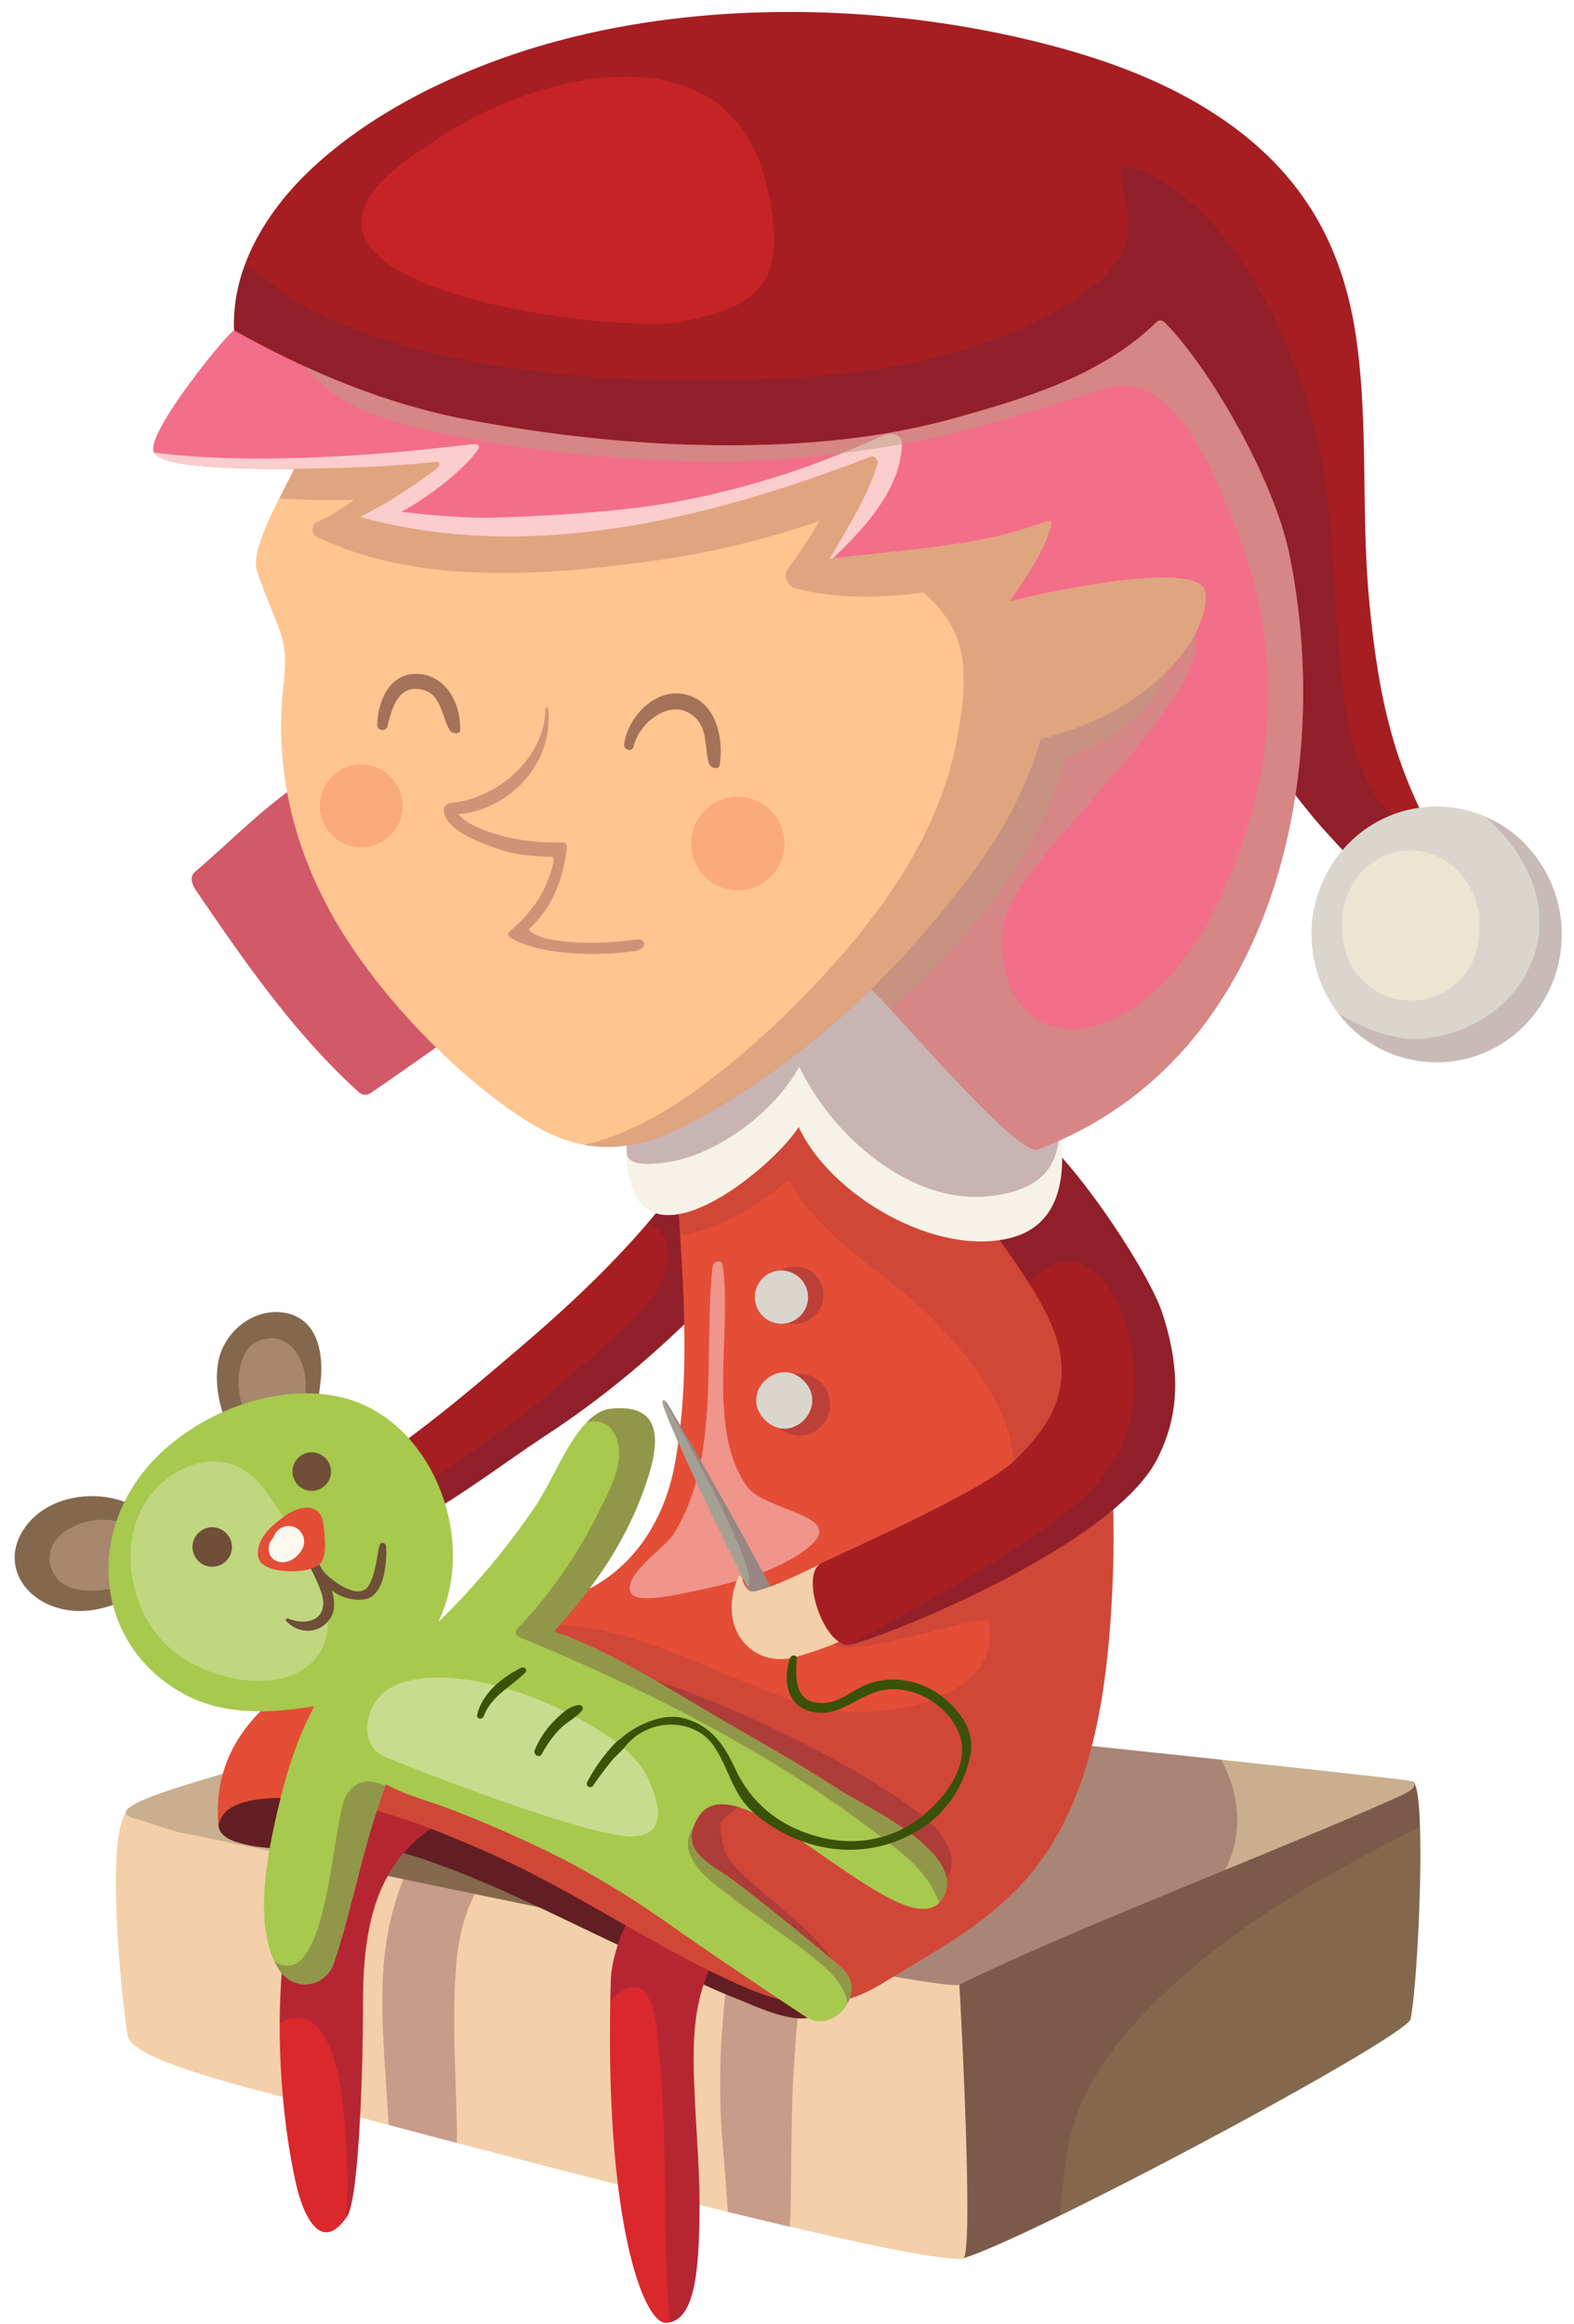 <svg xmlns="http://www.w3.org/2000/svg" viewBox="-7.49 -6.13 808.18 1192.99"><title>Depositphotos_60459727_03</title><g data-name="Layer 2" style="isolation:isolate"><path d="M717.74 908.34c-34.2-4.28-101.72 12.89-132.19 27.39-3.21 1.55-6.45 3-9.69 4.53-.91.34-2 .74-3.3 1.26A350.74 350.74 0 0 0 530.14 961c-37.11 19.76-74.16 42.77-95.08 80.7-11.09 20.14-11.76 44.36 0 64.43 12.44 21.25 42.6 49.69 51.91 46.9 36.11-10.84 228-113.53 229.83-122.84 4.09-20.28 8.39-120.92.94-121.85z" fill="#83684d"/><path d="M717.74 908.34c-34.2-4.28-101.72 12.89-132.19 27.39-3.21 1.55-6.45 3-9.69 4.53-.91.34-2 .74-3.3 1.26A350.74 350.74 0 0 0 530.14 961c-16.51 8.8-33 18.25-48.09 29.35-14.28 24.5-18 53.37-18.25 81.89-.23 23 .33 46.88 3 70.4 8.5 7.12 16.2 11.58 20.16 10.4 8.87-2.68 27.17-10.89 49.73-21.89 1.06-10.42 2-20.94 3.61-31.47 5.31-35.21 28.37-62.85 53.79-86.26 37.73-34.75 82.17-59 127.5-81.72-.42-13.59-1.59-23.07-3.85-23.36z" style="mix-blend-mode:multiply" fill="#60233f" opacity=".2"/><path d="M485.1 1012.56c-2.59-41.46-61.6-18.69-98.43-27.78-33-8.14-66.26-15.61-99.51-22.89-29.23-6.4-58.5-12.77-87.82-18.67C163.42 936 87.65 896 58 923.25c-11.16 10.22-4.11 88.55 0 115.37 1.87 12.1 54.32 25 92.67 35 30.61 8 310.93 83.71 336.33 79.48 5.55-.95-1-125.64-1.9-140.54z" fill="#f3d0a9"/><path d="M226.79 1074.83c-.65-24.42-2.05-48.68 0-73.08 1.53-17.91 6.83-35.66 18.33-49q-19.47-4.17-39-8.14a135.55 135.55 0 0 0-11.43 28.48c-7.72 27-6.25 55.83-4.41 83.44.62 9.36 1.2 18.71 1.83 28.06 10.38 2.75 22.2 5.88 35 9.21.11-6.72-.17-13.27-.32-18.97z" style="mix-blend-mode:multiply" fill="#60233f" opacity=".3"/><path d="M398.5 1125.46c.46-24 .13-47.84 1.72-71.81 1.33-20 2.5-39.82 8.57-59a39.37 39.37 0 0 1 3.25-7.46c-8.95 0-17.65-.49-25.37-2.4-4.66-1.14-9.33-2.26-14-3.38-5.31 14.87-7.39 31-8.78 46.5a392.37 392.37 0 0 0 .14 72.32c.92 9.35 1.43 19.15 2.23 29 10.94 2.67 21.59 5.21 31.75 7.59.28-3.82.42-7.61.49-11.36z" style="mix-blend-mode:multiply" fill="#60233f" opacity=".3"/><path d="M713.09 907.41c-71.64-8.37-422-45.62-446.66-43.73-22.23 1.68-19.61 3.29-40.94 8.37-19.55 4.66-126.71 33.2-153.93 43.48-20.41 7.72-14.2 10.19-11.09 11.43 7.44 1.87 23.16 8 27.93 8.09 49.76 10.5 387.41 82.19 396.7 77.52 55-27.47 166.58-69.79 226.14-96.78 7.85-3.57 11.28-7.29 1.85-8.38z" fill="#c9af8f"/><path d="M271.85 940.66c-28.33-3.25-55.11-11.77-82.12-20.57-20.57-6.69-30.62 20.17-17.7 32.55 33.29 7 72.52 15.13 111.76 23.14a22.52 22.52 0 0 0 7-10.26 17.19 17.19 0 0 0 0-10.45c-2.48-9.15-10.16-13.4-18.94-14.41z" fill="#83684d"/><path d="M491.7 907.85c-8.12 11.43 5.42 29.38 18.65 24.25a61.84 61.84 0 0 0 7.46-3.56 229.69 229.69 0 0 1-15.24 21.59c-3.9 1.88-7.82 3.7-11.86 5.31a22.78 22.78 0 0 0-14.55 21.19c-10.35-1.7-20.7-4.49-31.52-7.45-19.35-5.31-30.79 22-13.56 32.14a101.46 101.46 0 0 0 10.53 5.36c25.14 4.47 41.54 6.87 43.5 5.88 32.89-16.44 86.06-38.19 136.22-58.79 9.78-17.76 7.81-39.31-1.83-56.66-32.14-3.46-68.85-7.32-106.22-11.2a104.48 104.48 0 0 0-21.58 21.94z" style="mix-blend-mode:multiply" fill="#60233f" opacity=".3"/><path d="M390.09 986.43a1029.77 1029.77 0 0 0-92.17-47.88c-33.27-15.16-68.09-27.9-103.87-35.64-24-5.21-47.38-5.41-67.28 6.51a3.36 3.36 0 0 0-4.54-.92c-10.38 6.17-29.46 24.63-7.54 31.09 12.09 3.56 24.13 3.59 36.59 1.89 22.16-3 40.7.35 61.64 7.69 38 13.27 74.49 33 111.12 49.51 15.64 7.05 31.07 15 47.05 21.24 9.44 3.68 30.67 14.2 41 8.14 21.39-12.5-12.2-35.9-22-41.63z" fill="#621e22"/><path d="M231.07 876.32c-20.88 0-40 17.64-54.57 30.58-18.93 16.82-29 40.58-34.34 64.8-10 45.26-6.4 104.59 2.36 143.22 3.79 16.71 13 35.93 26.09 16.79 6.85-10 8.33-86.65 8.29-109.37-.08-44.88 8.46-81.67 53.62-100 8.45-3.42 25.27-4.21 29.54-12.51 9.46-18.41-15.83-33.47-30.99-33.51z" fill="#db282d"/><path d="M219.26 891c-11.21-2.06-22.51 1.45-33 7.29-3.45 2.92-6.71 5.86-9.77 8.57-18.93 16.82-29 40.58-34.34 64.8-4.1 18.57-5.88 39.52-6 60.41 31-15.24 33.47 47.54 34.43 70 .43 9.9.33 19.82-.06 29.72l.07-.1c6.85-10 8.33-86.65 8.29-109.37-.08-44.88 8.46-81.67 53.62-100a69 69 0 0 1 9.38-2.66c-1.39-13.97-7.24-25.78-22.62-28.66z" style="mix-blend-mode:multiply" fill="#60233f" opacity=".3"/><path d="M391.79 925c-20.43 4-39.75 5-53.39 19.61-17.21 18.4-31.68 46.39-32.27 65.75-3.73 122.84 16.73 176.5 28.47 175.79 13.72-.85 16.72-22.52 17.08-56 .28-25.63-2.68-51.21-3-76.86-.35-24.29 2.86-45.89 18.45-65.2 12.2-15.09 31.8-25.57 39.55-43.85 4.46-10.64-2.79-21.55-14.89-19.24z" fill="#db282d"/><path d="M323.4 964.16c-8.5 13.33-14.78 28-16.68 40.31a10.47 10.47 0 0 0 1.66-.25c-.65.39-1.21.89-1.82 1.32a43 43 0 0 0-.43 4.85c-.12 3.61-.2 7.13-.26 10.63 6.41-6.53 13.57-10.6 18.26-3.87 6 8.54 5.78 22.53 6.87 32.27 1.52 13.59 2.07 27.28 2.44 40.92.89 32.36.15 63.88 2.84 95.57 12.28-2.52 15-23.69 15.4-55.69.28-25.63-2.68-51.21-3-76.86-.35-24.29 2.86-45.89 18.45-65.2a109 109 0 0 1 11-11.33C367.71 954 344 953.67 323.4 964.16z" style="mix-blend-mode:multiply" fill="#60233f" opacity=".3"/><path d="M389.28 553.85c-26.78 8.44-42 40.95-59.08 61.71-21.44 26-45.91 48.91-71.5 70.72-39.91 34-83.37 71.39-133.65 88.54-8.12 2.76-9.23 15.28 0 17.55 51.76 12.7 107.24-35.29 147.73-61.76 30.1-19.69 57.34-42.73 82.57-68.31 21.09-21.43 60.86-57.16 58.76-89.54-.79-12.22-11.98-22.94-24.83-18.91z" fill="#a61e22"/><path d="M374.18 615.53c-5.9-15-16-20.88-27.7-22.34-5.53 7.88-10.81 15.72-16.29 22.37-1.66 2-3.36 4-5 5.95 9.71 5.13 13.41 13.52 7.41 29.11-6.06 15.77-32.73 36.38-53.36 54.57-25.92 22.88-58.2 42.44-74.82 55.08-3 2.3-2.62 5.55.51 6.2a30.24 30.24 0 0 0-8.09 13c27.73-13.92 54-34.52 76-48.85 30.1-19.69 57.34-42.73 82.57-68.31 6.73-6.84 15.37-15.15 23.94-24.33a81.81 81.81 0 0 0-5.17-22.45z" style="mix-blend-mode:multiply" fill="#60233f" opacity=".3"/><path d="M543.71 645.23c-27.63-21.74-50.4-49.86-73.36-76.14-14.09-16.09-28.59-32.94-40.74-51.09-3.3 3.88-6.58 7.75-10 11.54-21.84 24.46-47.25 41.22-73.09 60.46-3.1-.92-7.23 1-7 4.85 3.08 49.38 8.41 100.64-.38 149.79-4.42 24.79-16.84 47.74-38.37 61.46-17.69 11.29-41 13.21-61.1 17.11-55.65 10.74-142 37.51-134.92 108.19 1.86-20 46.36-14.36 59.84-12.53 26 3.51 50.9 14 74.85 24.24 41.7 17.89 78.76 43.4 119.34 63.3 31.71 15.54 56.18 24.35 86.73 5.52 28.88-17.77 58.63-32.82 79.62-60.55 26.53-35.06 34.5-82.47 37.54-125.16 3.2-44.73 2.05-93-7.55-136.94-3.28-14.95-7.48-29.56-11.41-44.05z" fill="#e44d36"/><path d="M375.56 756.2c-20.32-30-7-79.14-12-113-.47-3.17-4.87-2-5.17.7-4.83 43.84 4.51 99.4-20.45 138-4.13 6.38-27.15 21.67-21.09 30.13 3.72 5.22 26.56-.35 31.86-1.43 17.72-3.6 38.35-8.72 53.65-18.66 32.21-20.86-16.63-20.71-26.8-35.74z" style="mix-blend-mode:overlay" fill="#fbdfe0" opacity=".5"/><path d="M341.66 627c0 .35 0 .68.07 1a80.45 80.45 0 0 0 21.3-6.46 138.24 138.24 0 0 0 34.51-22.26c10.88 21.37 35.37 39.79 51.26 51.84a234.18 234.18 0 0 1 39.44 38.61c23.16 29.08 38.23 65.37 6.09 90-10.44 8-91.54 40.21-74.11 57.79 8.33 8.41 68.67-13.13 79.8-12.18 9.46 43.29-61 52-86.44 45.53-60.18-15.41-134.5-73.87-192.49-22.39-23.91 21.22-40.95 45.23-48.12 71.77 23 4.39 45.11 13.66 66.47 22.83 41.7 17.89 78.76 43.4 119.34 63.3 31.71 15.54 56.18 24.35 86.73 5.52 28.88-17.77 58.63-32.82 79.62-60.55 26.53-35.06 34.5-82.47 37.54-125.16 3.2-44.73 2.05-93-7.55-136.94-3.28-14.92-7.48-29.53-11.41-44-27.63-21.74-50.4-49.86-73.36-76.14-14.09-16.11-28.59-32.96-40.74-51.11-3.3 3.88-6.58 7.75-10 11.54-12.91 14.44-27.05 26.19-41.77 37.33-10 13.49-22.29 25.77-31.37 23.13-3.1-.92-7.23 1-7 4.85.53 8.29 1.1 16.67 1.67 25.06.21 2.33.38 4.71.52 7.09z" style="mix-blend-mode:multiply" fill="#60233f" opacity=".15"/><path d="M417.69 996.65c-13.94-17.77-33.4-29.28-48.66-45.71-4.93-5.3-5.88-11.71-6.77-18.77s19.74-15.47 23.59-20.66c3.13-4.27-15.45-7.76-19.61-9.3-27.34-10.12-31.59 27.62-24.72 44.65 12.3 30.52 43.6 42 68.77 59.38 6.2 4.31 11.34-4.58 7.4-9.59z" style="mix-blend-mode:multiply" fill="#60233f" opacity=".3"/><path d="M475.55 935.4c-20.88-27.82-146.58-87.86-183.1-86.65-4 .15-4.84 4.85-1.9 7 14.55 10.7 32.3 17.21 48 26.2 16.61 9.51 31.46 21.6 47.48 32 14.21 9.26 29.07 17.6 43.13 27.05 9.44 6.33 27.55 25.88 40 22.43 15.17-4.16 14.21-17.62 6.39-28.03z" style="mix-blend-mode:multiply" fill="#60233f" opacity=".3"/><path d="M416.63 706.84a15.92 15.92 0 1 0-9.5 23.38 16.06 16.06 0 0 0 9.5-23.38z" style="mix-blend-mode:multiply" fill="#60233f" opacity=".3"/><path d="M413.4 651.28a14.67 14.67 0 1 0-8.76 21.54 14.79 14.79 0 0 0 8.76-21.54z" style="mix-blend-mode:multiply" fill="#60233f" opacity=".3"/><path d="M333.16 715.85c7 20.15 46.86 102.22 55 115 1.61 2.53 12.27-2.25 10.08-5-4.28-5.43-20.14-38.72-62.73-111.11-1.93-3.3-3.72-2.86-2.33 1.15z" fill="#a59f94"/><path d="M376.17 808.47c3.2 6.33 6.05 11.8 8.28 15.91a43.75 43.75 0 0 0 11.12-2.73c-6.79-11.73-23.65-45-60.07-106.9l-1.78-1.85s52.17 90.78 42.45 95.57z" style="mix-blend-mode:multiply" fill="#60233f" opacity=".2"/><path d="M141.69 668.44c-16.85-5.11-34.25 8.13-37.13 24.59-3.13 17.88 5 35.66 13.78 50.38a8.41 8.41 0 0 0 5.31 3.91c6.82 7.37 21.66 5.15 26.07-6.19 4.63-11.88 5.75-25 7.33-37.57 1.66-13.01-.66-30.66-15.36-35.12z" fill="#83684d"/><path d="M125.78 681.93c-17.48 6.34-12 46.68 4.76 49.76 14.77 2.71 19-16.73 18.92-27.49-.12-12.99-8.72-27.69-23.68-22.27z" style="mix-blend-mode:overlay" fill="#fbd0b9" opacity=".3"/><path d="M71.59 774.79c-15.84-17.75-50-17.33-65 1.43-14.08 17.6-4 37.68 16.26 43.16 20 5.39 38.83-5.84 55-16 11.43-7.14 8.52-28.89-6.26-28.59z" fill="#83684d"/><path d="M69.51 787.18c-1.07-7.42-8.33-10.95-15.79-12a12.62 12.62 0 0 0-1.87-.62 34.47 34.47 0 0 0-25 4.71c-7.69 4.82-11.2 12.95-7.25 21.4 5.14 11 20.21 10.33 30.12 8.71 11.1-1.87 21.59-10.02 19.79-22.2z" style="mix-blend-mode:overlay" fill="#fbd0b9" opacity=".3"/><path d="M478.78 960.07c-.79-20.39-43.52-39.89-55.28-47.52-22.41-14.55-39.86-24-60-35.77-23.69-13.87-60.49-37.25-86.7-45.47 17.58-19.4 35.1-41.91 46.09-72.17 7.45-20.48 13-45.28-16.74-42.19-17 1.79-27.37 32.86-38.47 49.64a384.72 384.72 0 0 1-50.18 59.92c20.39-41.66-2.28-102.52-47.55-114.85-36.47-10-82.91 9.82-105.15 39.45-28.37 37.77-20.07 90 23 112.71 20.42 10.76 44.07 9.38 66.09 5.84-7.87 14.73-13.32 30.82-17.28 47-6 24.71-15.45 65.77-.69 88.41 7.43 11.41 23.8 9.16 28.08-3.66 8.32-24.88 13.21-50.71 21.24-75.69 1.71-5.36 3.57-10.67 5.45-16 9.54 5.37 21.47 8.35 30.63 11.88a610.69 610.69 0 0 1 60.82 26.82 462.59 462.59 0 0 1 54.15 33.27c17.9 12.61 51.45 35.2 69.74 47.26 14.82 9.78 32.33-12.84 19-24.62-13-11.46-42.75-35.49-56.66-45.77-11.11-8.2-27.49-14.5-17.6-31.52 20.6-35.41 111.11 75.67 126.84 39.19a14.52 14.52 0 0 0 1.17-6.16z" fill="#a7c94e"/><path d="M329.14 916.93a61.23 61.23 0 0 0-4.3-10.93c-5.92-11.77-16.1-18.72-27.05-25.38-20.82-12.65-48-23.3-72.33-25.32-11-.93-26.36-.38-35.45 6.92-10.1 8.1-13.87 27.54.59 33.58 18.28 7.65 106.62 41.88 127.42 40.65 12.98-.75 13.64-10.32 11.12-19.52z" style="mix-blend-mode:overlay" fill="#fbf8f0" opacity=".4"/><path d="M128.85 759.14c-17.6-24.85-44.58-15.09-57.74.5-20.11 23.75-12.43 63.31 10.47 81.83 17.44 14.12 51.14 22 69.07 7.41 23.99-19.49 1.06-57.4-21.8-89.74z" style="mix-blend-mode:overlay" fill="#fbf8f0" opacity=".3"/><path d="M423.5 912.55c-22.41-14.55-39.86-24-60-35.77-23.69-13.87-60.49-37.25-86.7-45.47 17.58-19.4 35.1-41.91 46.09-72.17 7.45-20.48 13-45.28-16.74-42.19-4.52.49-8.55 3-12.27 6.84 6.52-1.28 12.61.46 15.55 9.53 3.93 12.2-5.24 28-10.35 38.28-9.93 20-24.37 41-39.84 57-3.39 3.52-2.16 4.73 1.8 6.36 111.54 46.04 164.3 86.67 190.53 106.91 11.55 8.92 19.34 17.85 23.17 28.72a13.59 13.59 0 0 0 2.83-4.31 14.52 14.52 0 0 0 1.2-6.22c-.77-20.38-43.5-39.89-55.27-47.51z" style="mix-blend-mode:multiply" fill="#60233f" opacity=".3"/><path d="M446.39 811.92a55 55 0 0 0-11.27 4.25 58.88 58.88 0 0 0-3.59-4.93c-1.29-1.87-2.68-3.65-3.93-5.55a4.94 4.94 0 0 0-1.9-1.67c-.35-1.17-5.73-10.3-7-9.7-10.1 4.65-28.27 14.26-38.8 16.37-6.91 1.38-6-13.88-9.1-5.46-9.69 26.07 9.1 44.86 29.8 39.23 17.21-4.68 37.4-12.81 50.15-25.1 3.25-3.19-.13-8.43-4.36-7.44z" fill="#f3d0a9"/><path d="M589 667c-7-21-50.78-87.8-72.78-97.3-7.36-3.17-37.75 23.49-32.72 30.61 14.55 20.63 46.32 58.48 52.42 83.91 5.94 24.7-4.49 42-22.63 59.43-15.51 14.89-77.09 42.19-98.92 52.51-12 5.64 2.11 45.25 15.16 41.83 23.58-6.2 134.65-51.72 157-95C598 720.79 599.08 697.23 589 667z" fill="#a61e22"/><path d="M586.53 743c11.47-22.23 12.55-45.78 2.51-76-7-21-50.78-87.8-72.78-97.3-7.36-3.17-37.75 23.49-32.72 30.61 9.16 13 25.14 32.77 37.24 52 23.27-25 43.33-2.47 50.67 23.77 8.64 30.87 4.17 63-24 87.7-37.7 33.07-123.54 75.68-117.88 74.22 23.59-6.23 134.65-51.75 156.96-95z" style="mix-blend-mode:multiply" fill="#60233f" opacity=".3"/><path d="M515.94 513.71c-4.74-8.81-9.54-16.07-13.76-20.77-19.83-22.24-53.18-33.43-81.66-25.87-46.85 12.45-107 66.23-106.24 118.32 1 68.4 73.46 10 88.34-13 16.25 35.17 70.92 67.1 109.42 56.72 42.61-11.49 24.21-77.6 3.9-115.4z" fill="#f7f2e7"/><path d="M536.29 576.64c-.61-23.81-9.42-42.58-20.35-62.93-4.74-8.81-9.54-16.07-13.76-20.77-19.83-22.24-53.18-33.43-81.66-25.87-46.85 12.45-107 66.23-106.24 118.32.06 3.22 2.52 8.24 22.42 4.8 24-4.13 52.84-24.76 66.18-48.71 17 35.16 56.66 70.62 97.27 66.38 15.32-1.59 34.92-6.96 36.14-31.22z" style="mix-blend-mode:multiply" fill="#60233f" opacity=".3"/><path d="M744 450.32c-13.75-23.18-26.31-45.7-34.53-71.57-8.06-25.38-11.71-52-14.11-78.44-4-44.35-.16-89.44-6.58-133.54C682.54 124.11 665 90 631.06 63c-32.41-25.72-72.76-39.91-112.59-49.2C433-6.13 333.06-5.88 250.05 23.9c-34.72 12.46-69.19 30.54-96.22 55.32-24 22-43.7 52.92-40.95 87.46 0 .66-2.29 4.92-2 5.37a5.38 5.38 0 0 0-.57 5.62c19.51 38.61 58.45 68.53 95.16 89.68 41.62 24 88.79 37.81 136.08 44.88 56.15 8.41 115.07 6.87 171.6 4.05 26.46-1.34 53.81-8.78 80-8.28 23.34.42 26 41.77 33.77 57.67a5.88 5.88 0 0 0 5 3.57c14.14 16.5 26.2 34.71 40.74 50.9 17.92 19.9 37 38.69 54.63 58.89 3.63 4.16 10.43.73 10.45-4.34 0-4.26.38-8.54.65-12.82 4.87-.87 8.51-6.6 5.61-11.55z" fill="#a61e22"/><path d="M701.21 405.66c-25.47-32.73-20.08-101.66-27.89-162.49-6.92-54-42.3-143.24-99.27-163.53-18.36-2.64 11.95 25.3-11.16 52.3-12.34 14.39-32.46 24.7-49.33 31.91-39.35 16.83-82.59 22.6-125 24.31-54.68 2.19-110.46.58-164.08-11-26.74-5.78-53.41-14-77.6-27-5-2.68-16.77-12.47-28.43-20.86a86.35 86.35 0 0 0-5.55 37.38c0 .66-2.29 4.92-2 5.37a5.38 5.38 0 0 0-.57 5.62c19.51 38.61 58.45 68.53 95.16 89.68 41.62 24 88.79 37.81 136.08 44.88 56.15 8.41 115.07 6.87 171.6 4.05 26.46-1.34 53.81-8.78 80-8.28 23.34.42 26 41.77 33.77 57.67a5.88 5.88 0 0 0 5 3.57c14.14 16.5 26.2 34.71 40.74 50.9 17.92 19.9 37 38.69 54.63 58.89 3.63 4.16 10.43.73 10.45-4.34 0-4.26.38-8.54.65-12.82 4.79-.9 8.43-6.6 5.51-11.55-2.59-4.32-5.08-8.63-7.55-12.95-11.62-6.69-22.21-15.06-35.16-31.71z" style="mix-blend-mode:multiply" fill="#60233f" opacity=".3"/><path d="M654.42 277.89c-7.73-37.16-39.5-93.43-63.57-118.21-1.27-1.29-3-2-4.44-.56-28 27.49-67.23 39.2-104.12 49.48-40.53 11.31-83.12 14.35-125 13.77-41.68-.56-83.42-5.37-124.37-13-42.54-8-82.45-24.85-120.12-45.87-1.8-1-46.63 53.76-41.21 62.71 5.64 9.31 59.34 8.13 73.91 8.46 17.07.36 17.39 38.55 20.47 53.2 4.88 23.4 8.65 47.78 11.28 71.56 1.15 10.45.45 20.34-6.41 28.72-6.24 7.65-17.29 2.93-25.34 8.43-18.55 12.66-35.93 30.42-53 45-1.08.92-3.12 3.69.93 9.64 24 35.14 50 73.1 83.4 103.22 1.86 1.66 4.05 1.81 6.54.09 38.91-26.76 64.44-46.25 98.8-66.09 28.44-16.43 56.55-35 76.86-61.18 21.7 18.27 66.36 60 82.89 76.38 14.22 14.1 73.35 84 83.39 80.25 124.44-46.71 151.69-197.52 129.11-306z" fill="#f36e89"/><path d="M236.41 514.12c-3.09-4.32-5.9-8.87-8.72-13.37-5.93-9.45-11.29-19.26-16.64-29-11.86-21.6-26.5-40.83-42.16-59.84a210.72 210.72 0 0 0-17-17.88 17.18 17.18 0 0 0-6.42 2.55c-18.55 12.66-35.93 30.42-53 45-1.08.92-3.12 3.69.93 9.64 24 35.14 50 73.1 83.4 103.22 1.86 1.66 4.05 1.81 6.54.09 21-14.43 38-26.74 54.73-38.12-.45-.63-.98-1.41-1.66-2.29z" fill="#d25967"/><path d="M238 516.39c-.37-.47-.71-1-1.11-1.42.51.51.86 1.03 1.11 1.42z" fill="#d25967"/><path d="M445.7 217.52c-13.7 6.25-35 15-53.32 20.73-24.39 7.59-48.79 13.37-74.2 16.39-23.3 2.76-49.88 4.3-72.32 4.9-14.35.39-32.73-1.2-47.28-3 13.24-6.88 32.12-21.54 39.1-31.54 1.25-1.79 1.48-3.69-3.95-3-112.46 13.65-162.55 3.63-162.19 4.23 5.64 9.31 59.34 8.13 73.91 8.46 4.1.09 7.23 2.36 9.66 5.95 19.7-1.87 39.42-4.69 58.46-5.84-11.25 9.55-28.32 15.59-39.85 21.6-5.59 2.92-4.18 11.68 1.72 13.19 19.29 5 39.64.7 59.37 1.63a632.55 632.55 0 0 0 77-1.25 378.73 378.73 0 0 0 72.19-13.2c18.91-5.24 36.21-14.73 54.6-21-6.2 26-41.1 48-54.77 69.27-4.13 6.42 1 8.33 6.23 3.12 23.16-23 64.66-51.58 65.54-86.23.17-5.22-5.44-6.45-9.9-4.41z" style="mix-blend-mode:overlay" fill="#fbcdcd"/><path d="M654.42 277.89c-7.73-37.16-39.5-93.43-63.57-118.21-1.27-1.29-3-2-4.44-.56-28 27.49-67.23 39.2-104.12 49.48-40.53 11.31-83.12 14.35-125 13.77-41.68-.56-83.42-5.37-124.37-13-29.16-5.46-57.09-15.13-83.91-27.42a76.54 76.54 0 0 0 28.82 22c16.47 7.3 34.55 11.1 52.16 14.45a729.08 729.08 0 0 0 115.27 12.19c41 1.18 82-3.06 122.17-11 32.09-6.34 69.47-19.63 94.41-26.54 29.05-8 49.67 29.55 67.68 78.58 15.92 43.3 18.74 90 6.8 135.09-10.38 39.1-30.56 87.22-67.85 108-37.91 21.07-66.24-5.58-60.76-46.38 4.41-33 119.6-126 96-154-18.43-21.9-75.38 6.4-93 15.54-45.39 23.64-84.76 60.53-107.84 106.49a175.8 175.8 0 0 0-9.15 21.85c18.85 17.29 38.39 35.77 48.15 45.44 14.22 14.1 73.35 84 83.39 80.25C649.75 537.18 677 386.37 654.42 277.89z" style="mix-blend-mode:multiply" fill="#ba9f81" opacity=".5"/><path d="M590.54 319.41c-1.69-3.83-7.53-4.06-10.17-1.3-6.89 7.22-8.68 17.32-14.85 25.19-5.85 7.41-14 12.47-22.32 16.68a101 101 0 0 0-1.78-26.98c-.73-3.5-16.84 2.8-17.63 6.22-2.3 10.1-5.12 20.17-8.45 30.11-8 3.31-14.1 7.48-10.71 12.43a12.53 12.53 0 0 0 4.65 4.07c-9.12 22.67-21.13 44-36.44 62-13.24 15.56-27.41 30.92-43.53 43.55 5 4.79 9.32 9 12.55 12.17 1.88 1.88 4.57 4.74 7.82 8.28 17.15-14.74 32.63-31.53 46.4-48.1 18.29-22 35.75-50.69 43.35-80.66a161.13 161.13 0 0 0 21.07-9.93c17.14-9.51 39.2-32.71 30.04-53.73z" style="mix-blend-mode:multiply" fill="#ba9f81" opacity=".5"/><path d="M190.76 787.51c-.11-1.88-2.88-2.41-3.36-.46-1.72 6.84-1.89 14-5.33 20.28-4.79 8.81-18.67-2-22-5.34-.66-.67-1.25-1.4-1.86-2.11-2.54-4.49-5.33-8.53-7.29-11.3-1.57-2.23-5.13-.27-3.73 2.17.53.91 1.07 1.82 1.63 2.74a95.62 95.62 0 0 1 8.51 17.29c4.71 13.56-6 18.24-17.05 13.8-.79-.33-1.27.79-.78 1.33 6.31 6.87 16.63 6.74 22.23-.78 3-4.09 2.81-9.44 1.12-14.9a22.75 22.75 0 0 0 16.7 4.55c10.52-1.35 11.66-19.51 11.21-27.27z" fill="#6f4f38"/><path d="M156.62 796.68c3.61-3.17 3-11.73 2-20.23-1.42-12.39-13.41-9.13-19.28-4.86-6.65 4.81-14.52 10.93-14.42 19.89s15 9.27 20.89 8.77c4.32-.36 8.46-1.5 10.81-3.57z" fill="#e44d36"/><path d="M101.49 777.79a10.13 10.13 0 1 0 10.12 10.13 10.23 10.23 0 0 0-10.12-10.13z" fill="#6f4f38"/><path d="M152.59 739.31a9.9 9.9 0 1 0 9.9 9.91 10 10 0 0 0-9.9-9.91z" fill="#6f4f38"/><path d="M611.35 297.59c-2.87-17-83.79.42-100.51 5 6.16-8.88 19.92-28.32 21.44-40.16.24-1.9-1.89-1.33-3.63-.65-35.36 13.37-73.09 13.95-110.11 18.95 9-15.79 19.12-31.2 24.5-48.66.63-2.06-1.55-4.55-3.71-3.72-82.39 31.78-174.78 55-262.07 30.84 13.71-6.57 26.27-15.11 38.59-24.05 2.17-1.57 3.67-4.53.32-4.18-23.49 2.47-48.85 3.34-72.5 3.49-11.2 22.13-22.71 42.44-19.08 53 10 29.1 16.46 32.86 13.65 56.38-5.95 49.57 7.58 95.8 35.47 137 21.8 32.22 55.28 66.44 88.37 87.85 42.18 27.29 73.56 10.08 111.67-14.28 33.53-21.43 68.92-52.65 94.4-83 26.89-32 46.81-57.74 58.81-98.18 60.81-14.83 87.58-56.67 84.39-75.63z" fill="#ffc590"/><path d="M611.35 297.59c-2.87-17-83.79.42-100.51 5 6.16-8.88 19.92-28.32 21.44-40.16.24-1.9-1.89-1.33-3.63-.65-35.36 13.37-73.09 13.95-110.11 18.95 9-15.79 19.12-31.2 24.5-48.66.63-2.06-1.55-4.55-3.71-3.72-82.39 31.78-174.78 55-262.07 30.84 13.71-6.57 26.27-15.11 38.59-24.05 2.17-1.57 3.67-4.53.32-4.18-23.49 2.47-48.85 3.34-72.5 3.49-2.93 5.79-5.56 10.88-7.81 15.44 12.6.47 25.51.86 38.34.5a96.6 96.6 0 0 1-19.06 11.52c-2.88 1.32-2.78 6.14 0 7.51 51.39 24.94 116.7 19.94 171.76 12.5a451.7 451.7 0 0 0 86.38-20.62c-5 8.42-10.42 16.67-16.3 24.56-2.66 3.56.16 9 4.11 10.06 21.4 5.54 43.64 4.91 65.47 2.07a63.65 63.65 0 0 1 14.25 16.73c9.94 17.14 6.46 40.1 3.09 58.48-7.55 41.24-30.76 77.87-57.71 109.15-23.31 27.05-49.47 52-78.54 72.73-15.44 11.05-35 21.72-55.21 26.46 28.21 5.3 52.87-8.89 81.32-27.05 33.53-21.43 68.92-52.65 94.4-83 26.89-32 46.81-57.74 58.81-98.18 60.8-14.92 87.57-56.76 84.38-75.72z" style="mix-blend-mode:multiply" fill="#60233f" opacity=".2"/><path d="M178 386.25a21.25 21.25 0 1 0 21.25 21.24A21.44 21.44 0 0 0 178 386.25z" fill="#ee402d" opacity=".2"/><path d="M371.36 402.82a24 24 0 1 0 24 24 24.21 24.21 0 0 0-24-24z" fill="#ee402d" opacity=".2"/><path d="M191.49 366.55c2.07-8.4 5.12-20.58 16.28-19 11.46 1.59 11.2 13.54 15.65 21.12 1.11 1.88 5.31 2.38 5.37 0 .22-16.21-8.85-27.44-20-28.76-15.52-1.87-22.17 12.69-22.62 26-.09 3.06 4.59 3.67 5.31.72z" fill="#a47259"/><path d="M317.88 377c2.72-12.36 19.29-25.52 31-15.35 7.29 6.32 5.21 16 7.66 24.17.75 2.47 5.13 3.35 5.52.73 2.1-14.25-2-28.82-12.45-34.3-16.76-8.84-34.23 7.45-36.64 23.42-.46 3.13 4.16 4.59 4.89 1.33z" fill="#a47259"/><path d="M775.6 427.06a63.35 63.35 0 0 0-90.88 0 66.64 66.64 0 0 0 0 92.82 63.3 63.3 0 0 0 90.88 0 66.64 66.64 0 0 0 0-92.82z" fill="#dad6cd"/><path d="M393.74 646a13.66 13.66 0 1 0 13.67 13.65A13.78 13.78 0 0 0 393.74 646z" fill="#dad6cd"/><path d="M405.14 702.54c-13.12-13.12-33.47 6.55-19.87 20.16s33.25-6.78 19.87-20.16z" fill="#dad6cd"/><path d="M264 470.86c11.8-10.81 17.34-24.68 19.51-40.94.31-2.26-.26-3.65-2.65-3.64a116.54 116.54 0 0 1-24.07-1.91c-4.58-.87-22.89-5-28.84-12.59 26.23-2.44 48.51-25.49 46.06-53.67-.12-1.39-1.42-1.56-1.43-.26-.4 25-24.51 45.85-48.38 48.14-2 .2-3.88 1.58-3.8 3.8.38 10.62 21.22 17.63 29.37 20.35 8.36 2.78 17.56 3.39 26.26 3.55 2.38 0-2 13-5.44 19a68 68 0 0 1-15.68 18.54c-2.05 1.7-2 2.78-.13 4 11.65 7.53 39.35 10.23 63.66 6.85 6.29-.88 6.26-6.9.47-6-20.75 3.25-50.49 1.92-54.91-5.22z" style="mix-blend-mode:multiply" fill="#60233f" opacity=".3"/><path d="M476.11 864.57c-10.6-8.18-25.49-11.09-38-6.3-9.06 3.47-15.57 11-26.15 9.59-11.7-1.61-11-13.86-10.34-22.61.15-2.06-2.72-2.14-3.34-.47-3.47 9.18-2.58 22.47 7.92 26.66 16.35 6.49 26.29-8.44 41.47-10.34 16-2 34.26 9.86 38.18 25.43 4.29 16.94-12.67 35.55-25.57 43.66-13.51 8.49-30.38 10.7-45.73 6.94-20.61-5.06-35.9-16.68-44.79-35.87-5.92-12.78-13-22.39-27.19-25.69-10.31-2.4-24.73 4.41-31.28 10.73-3.14 1.93-5.65 5.28-7.92 8a84.92 84.92 0 0 0-9.37 14.33 1.77 1.77 0 0 0 3.06 1.77c3-4.4 6.17-8.68 9.54-12.79 2.27-2.73 5.47-5.15 7.62-8.09 11.87-13.94 35-14.21 45.11 1 5.36 8 8 17.51 13.19 25.68 4.3 6.78 11.09 11.88 17.81 16 25.36 15.53 56.6 15.15 80.11-3.36 10.63-8.39 17.52-20.67 20.29-33.81 2.64-12.37-5.43-23.34-14.62-30.46z" fill="#3a5108"/><path d="M290.12 869.05c-5.19.17-9.72 4.77-13.18 8.24a47.26 47.26 0 0 0-9.83 14.8c-1 2.4 2.29 4.5 3.58 2.1a60.82 60.82 0 0 1 8.76-12.32c3.52-3.81 8.65-6.07 11.87-10a1.68 1.68 0 0 0-1.2-2.82z" fill="#3a5108"/><path d="M260.19 849.89c-9.8 4.81-20 13-22.67 24-.55 2.2 2.57 3 3.34.91 4-10.59 13.75-14.89 21.31-22.34 1.38-1.36-.36-3.36-1.98-2.57z" fill="#3a5108"/><path d="M377 65.4c-32.43-55.45-119.44-28.56-161.94 1.17-11.4 8-30.49 19.36-35.66 34.49-16 46.81 132.85 62.92 160.2 58.26 42.46-7.23 58.25-19.59 46.64-69.88A85.25 85.25 0 0 0 377 65.4z" fill="#e6292a" opacity=".5"/><path d="M740.37 440.19a34.22 34.22 0 0 0-23.75-9.84 33.28 33.28 0 0 0-17 4.58A33.85 33.85 0 0 0 687.58 447c-5 7.1-6.45 16.81-5.83 25.23.7 9.58 3.36 17.93 10.31 24.9a35.2 35.2 0 0 0 49.8 0c6.88-6.88 9.77-15.37 10.33-24.9.68-11.69-3.11-23.85-11.82-32.04z" style="mix-blend-mode:overlay" fill="#f3ecd5" opacity=".7"/><path d="M775.6 427.06a64.13 64.13 0 0 0-20.53-14 85.66 85.66 0 0 1 19.56 23.82c23.12 40.27-4.31 85.25-51.6 90.09-13.55 1.39-29.61-4.64-43.42-13a61 61 0 0 0 5.11 6 63.3 63.3 0 0 0 90.88 0 66.64 66.64 0 0 0 0-92.82z" style="mix-blend-mode:multiply" fill="#60233f" opacity=".15"/><path d="M190.44 910.5c-8.22-3.71-15.46-3.12-20.32 5.24-7.1 12.2-9.14 102.9-36.78 84.72a39.06 39.06 0 0 0 2.57 4.66c7.43 11.41 23.8 9.16 28.08-3.66 8.32-24.88 13.21-50.71 21.24-75.69 1.64-5.14 3.4-10.21 5.21-15.27z" style="mix-blend-mode:multiply" fill="#60233f" opacity=".3"/><path d="M427.7 1022.25c3.07-5.64 3.1-12.76-2.7-17.86-13-11.46-42.75-35.49-56.66-45.77-10.15-7.47-24.57-13.41-19.55-27.29-10.9 15.57 10.31 29.37 17.21 34.79 15.39 12.08 32 22.39 47.11 34.9 7 5.79 13.17 12.82 14.59 21.23z" style="mix-blend-mode:multiply" fill="#60233f" opacity=".3"/><path d="M144.75 778.22a8 8 0 0 0-10.92 2.85c-.42.78-.8 1.56-1.23 2.33a9.3 9.3 0 0 0-1.31 1.83c-2 3.88-.4 9.14 4.18 10.25 5 1.23 9.76-2.09 12.14-6.36a8.07 8.07 0 0 0-2.86-10.9z" style="mix-blend-mode:overlay" fill="#fbf8f0"/></g></svg>